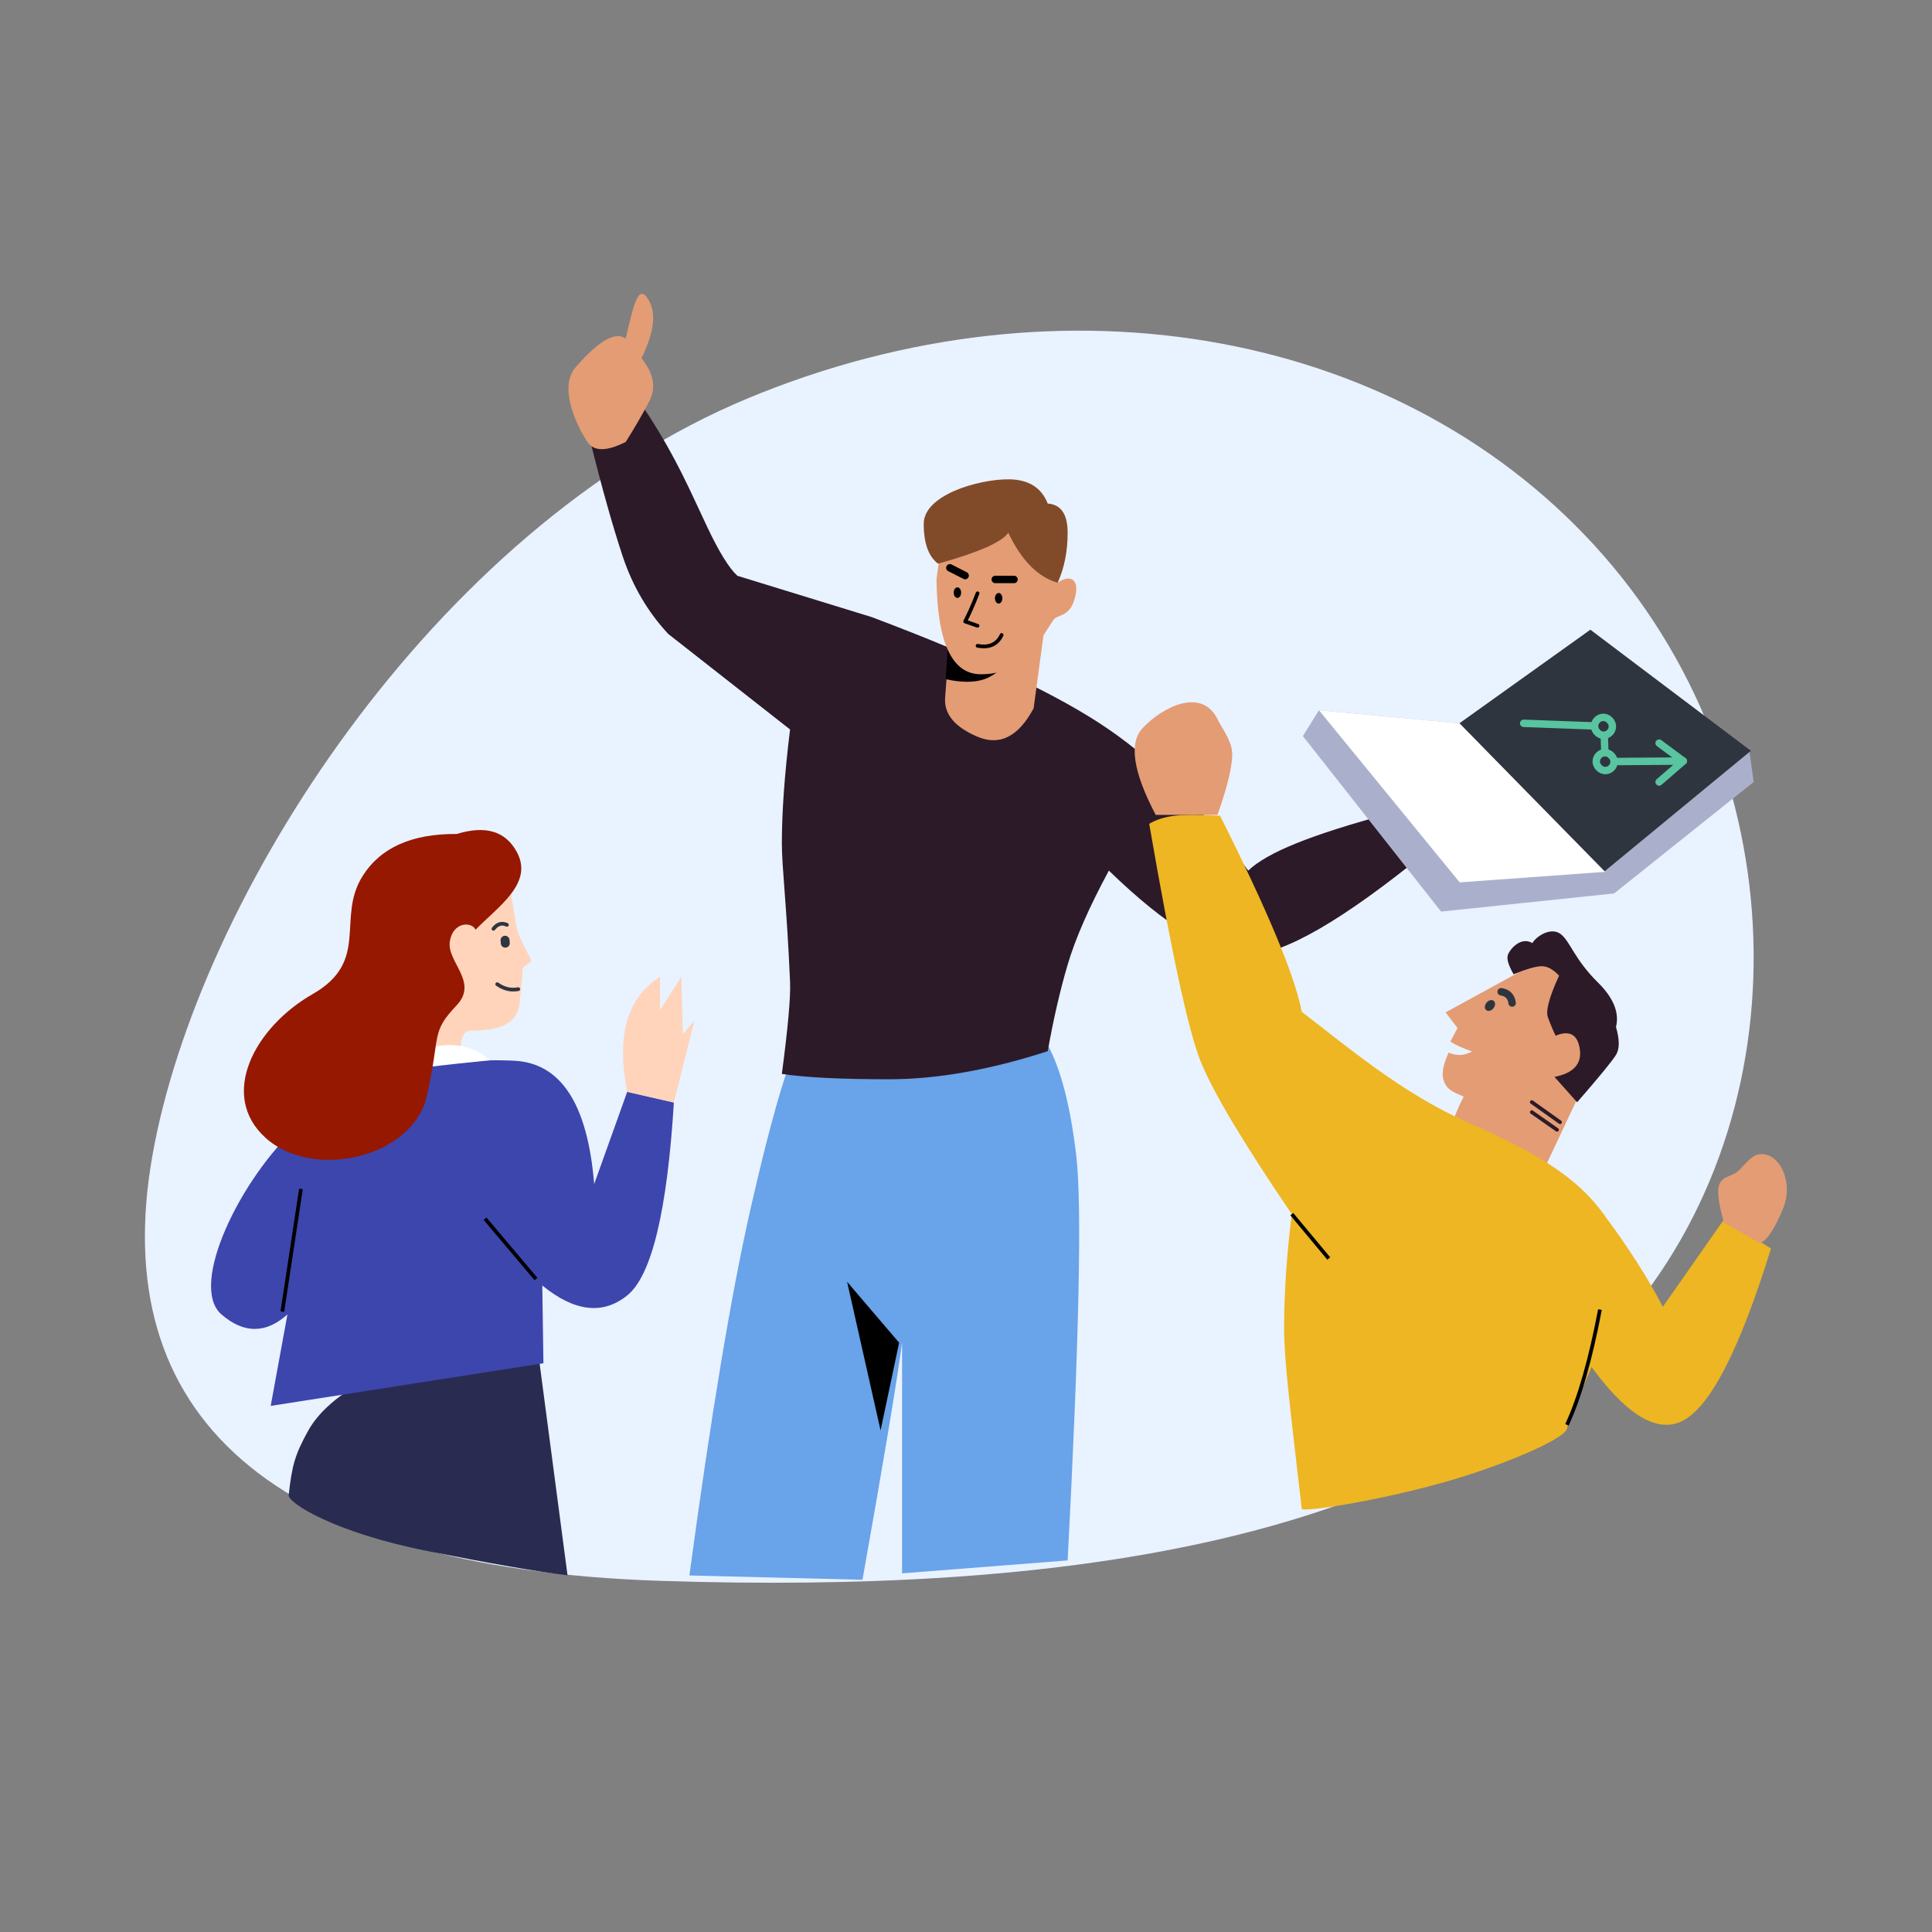 <?xml version="1.0" encoding="UTF-8"?>
<svg width="520px" height="520px" viewBox="0 0 520 520" version="1.1" xmlns="http://www.w3.org/2000/svg" xmlns:xlink="http://www.w3.org/1999/xlink">
    <rect x="0" y="0" width="520" height="520" fill="#808080" stroke="none"/>
    <!-- Generator: Sketch 59.1 (86144) - https://sketch.com -->
    <title>Solution-leadership-2</title>
    <desc>Created with Sketch.</desc>
    <g id="Solution-leadership-2" stroke="none" stroke-width="1" fill="none" fill-rule="evenodd">
        <g id="Group-4" transform="translate(39, 79)">
            <path d="M139.002,346.496 C32.863,343.058 -10.176,301.25 2.005,232.114 C14.186,162.978 77.384,63.495 162.337,28.189 C247.29,-7.116 339.555,10.028 392.546,70.472 C445.537,130.917 446.758,224.129 394.499,280.371 C342.24,336.612 245.141,349.934 139.002,346.496 Z" id="Path-163" fill="#E9F2FF"></path>
            <g id="Group" transform="translate(114, 0)">
                <path d="M61.576,202.249 C58.294,209.218 54.086,224.009 48.952,246.621 C43.817,269.233 38.351,302.038 32.555,345.038 L79.138,346.194 C84.772,314.565 88.326,293.293 89.8,282.377 C89.8,293.209 89.8,313.906 89.8,344.467 L134.359,340.986 C137.459,281.693 138.234,245.406 136.684,232.128 C135.134,218.85 132.572,208.89 129,202.249 L61.576,202.249 Z" id="Path-2" fill="#69A3E9"></path>
                <path d="M57.437,210.05 C59.084,197.6 59.821,189.35 59.647,185.301 C58.771,164.837 57.437,154.522 57.437,147.983 C57.437,139.504 58.174,129.288 59.647,117.337 L26.851,91.618 C21.356,85.712 17.274,78.758 14.606,70.758 C11.938,62.757 8.989,52.259 5.758,39.263 C4.775,36.01 5.563,33.863 8.122,32.822 C11.961,31.262 13.892,20.78 21.607,32.822 C29.321,44.864 32.53,52.649 37.33,62.791 C40.531,69.553 43.244,73.947 45.471,75.975 L81.579,87.076 C110.913,98.116 132.204,108.203 145.452,117.337 C158.701,126.471 171.203,139.133 182.96,155.322 C185.499,152.884 189.804,150.438 195.875,147.983 C201.947,145.529 210.276,142.868 220.863,139.999 L231.402,149.937 C208.562,168.627 192.415,177.972 182.96,177.972 C173.506,177.972 161.004,170.422 145.452,155.322 C140.107,165.242 136.409,173.683 134.359,180.644 C132.308,187.605 130.522,195.366 129,203.927 C113.425,208.966 99.191,211.486 86.297,211.486 C73.404,211.486 63.784,211.007 57.437,210.05 Z" id="Path-147" fill="#2C1A29"></path>
                <path d="M102.472,94.201 L101.357,109.133 C101.224,113.389 104.143,116.776 110.113,119.296 C116.084,121.816 121.112,119.269 125.198,111.654 L129,83.537 L102.472,94.201 Z" id="Path-150" fill="#E49C74"></path>
                <path d="M101.55,103.804 C105.777,104.731 109.245,104.731 111.954,103.804 C114.662,102.878 118.398,99.881 123.16,94.814 L102.115,94.814 L101.55,103.804 Z" id="Path-151" fill="#000000"></path>
                <path d="M106.72,58.318 C102.649,60.977 100.095,67.225 99.057,77.062 C99.284,94.007 103.258,102.48 110.981,102.48 C122.566,102.48 126.523,93.9 130.394,88.037 C131.683,86.085 134.832,87.412 136.313,81.906 C137.794,76.4 134.551,75.686 131.683,77.848 C132.727,70.716 133.244,62.757 127.752,58.318 C119.278,51.469 112.827,54.329 106.72,58.318 Z" id="Path-152" fill="#E49C74"></path>
                <polygon id="Path-169" fill="#AAB0CC" points="197.666 119.117 234.867 166.352 281.436 161.473 319 131.474 317.861 123.139 275.05 90.497 239.812 115.682 202 112.158"></polygon>
                <path d="M5.105,39.946 C2.498,36.053 -2.895,25.416 1.949,19.828 C6.792,14.239 12.166,9.703 15.419,12.147 C17.666,2.352 18.953,-3.131 21.774,2.105 C23.654,5.596 22.95,10.701 19.662,17.42 C22.95,21.527 23.654,25.377 21.774,28.969 C19.893,32.561 17.775,36.22 15.419,39.946 C10.281,42.541 6.842,42.541 5.105,39.946 Z" id="Path-170" fill="#E49C74"></path>
                <polygon id="Path-3" fill="#2F353E" points="239.812 115.682 275.05 90.497 318.25 123.076 278.71 155.655"></polygon>
                <polyline id="Path-184" stroke="#58C4A0" stroke-width="2" stroke-linecap="round" stroke-linejoin="round" points="257.097 115.682 278.71 116.485 279.031 125.988 300.053 125.84 293.558 131.474"></polyline>
                <polygon id="Path-185" fill="#FFFFFF" points="202 112.158 239.876 158.493 279.031 155.655 239.812 115.682"></polygon>
                <line x1="293.558" y1="121.014" x2="300.053" y2="125.84" id="Path-186" stroke="#58C4A0" stroke-width="2" stroke-linecap="round" stroke-linejoin="round"></line>
                <rect id="Rectangle" stroke="#58C4A0" stroke-width="2" fill="#2F353E" x="276.17" y="114.075" width="4.809" height="4.82" rx="2.405"></rect>
                <rect id="Rectangle-Copy" stroke="#58C4A0" stroke-width="2" fill="#2F353E" x="276.627" y="123.578" width="4.809" height="4.82" rx="2.405"></rect>
                <path d="M110.113,80.688 C108.999,83.597 107.884,86.125 106.769,88.271 L110.113,89.429" id="Path-187" stroke="#000000" stroke-linecap="round" stroke-linejoin="round"></path>
                <path d="M110.113,94.814 C113.244,95.407 115.403,94.438 116.592,91.904" id="Path-188" stroke="#000000" stroke-linecap="round" stroke-linejoin="round"></path>
                <ellipse id="Oval" fill="#000000" cx="104.691" cy="80.506" rx="1" ry="1.425"></ellipse>
                <ellipse id="Oval-Copy" fill="#000000" cx="115.79" cy="82.027" rx="1" ry="1.425"></ellipse>
                <path d="M129,56.536 C127.281,52.184 123.74,50.008 118.375,50.008 C110.328,50.008 95.619,54.196 95.619,62.001 C95.619,67.203 96.906,70.776 99.481,72.717 C110.435,69.661 116.733,66.884 118.375,64.387 C121.925,71.838 126.361,76.325 131.683,77.848 C133.467,73.858 134.359,69.371 134.359,64.387 C134.359,59.403 132.572,56.786 129,56.536 Z" id="Path-180" fill="#814B2A"></path>
                <line x1="102.652" y1="73.821" x2="106.769" y2="75.923" id="Path-189" stroke="#000000" stroke-width="2" stroke-linecap="round" stroke-linejoin="round"></line>
                <line x1="114.874" y1="76.961" x2="119.921" y2="76.961" id="Path-190" stroke="#000000" stroke-width="2" stroke-linecap="round" stroke-linejoin="round"></line>
            </g>
            <g id="Group-2" transform="translate(266, 110)">
                <path d="M6.064,30.332 C-0.032,18.741 -1.206,10.951 2.542,6.964 C8.164,0.983 18.576,-3.898 22.69,4.568 C23.814,6.88 26.427,10.215 26.63,13.515 C26.825,16.685 25.512,22.291 22.69,30.332 L6.064,30.332 Z" id="Path-181" fill="#E49C74"></path>
                <path d="M106.766,67.339 L104.595,72.27 L84.08,83.482 L87.295,87.7 L85.358,91.358 C86.931,92.324 88.883,93.207 91.215,94.006 C89.134,95.16 87.023,95.258 84.884,94.3 C83.442,97.558 82.984,99.997 83.508,101.618 C84.391,104.348 85.922,104.815 88.953,106.157 C86.776,110.319 85.152,114.863 84.08,119.79 L110.417,126.083 L123.719,97.821 C121.563,87.462 119.238,80.041 116.744,75.557 C114.25,71.073 110.924,68.334 106.766,67.339 Z" id="Path-173" fill="#E49C74"></path>
                <path d="M98.682,79.562 C100.089,78.507 101.499,78.511 102.913,79.575" id="Path-9" stroke="#2F353E" stroke-width="2" stroke-linecap="round" stroke-linejoin="round" transform="translate(100.797, 79.175) scale(-1, 1) rotate(-46) translate(-100.797, -79.175) "></path>
                <ellipse id="Oval-Copy-2" fill="#2F353E" transform="translate(96.022, 81.628) scale(-1, 1) rotate(-39) translate(-96.022, -81.628) " cx="96.022" cy="81.628" rx="1.202" ry="1.601"></ellipse>
                <path d="M42.688,137.785 C29.636,118.576 21.462,104.885 18.167,96.711 C14.872,88.537 10.253,67.208 4.312,32.724 C6.284,31.575 8.577,30.852 11.191,30.555 C13.806,30.257 17.869,30.257 23.381,30.555 C36.252,56.234 43.58,73.824 45.364,83.327 C57.176,92.356 72.233,105.234 90.023,113.095 C107.814,120.955 119.31,127.516 126.588,137.785 C133.866,148.054 127.482,163.519 125.013,173.741 C123.111,181.617 118.865,187.149 116.744,195.538 C115.996,198.499 98.594,205.747 83.776,209.922 C65.833,214.978 45.49,218.149 45.364,217.063 C42.264,190.167 40.622,177.283 40.622,168.453 C40.622,158.973 41.311,148.75 42.688,137.785 Z" id="Path-171" fill="#EDB622"></path>
                <path d="M119.417,173.207 C130.536,190.259 139.887,197.063 147.47,193.62 C155.054,190.176 163.117,174.649 171.661,147.038 L159.046,139.148 L142.554,162.724 C138.466,154.857 133.144,146.544 126.588,137.785 C120.032,129.026 117.641,140.833 119.417,173.207 Z" id="Path-172" fill="#EDB622"></path>
                <line x1="107.28" y1="107.628" x2="114.879" y2="113.036" id="Path-191" stroke="#2C1A29" stroke-linecap="round" stroke-linejoin="round"></line>
                <line x1="107.28" y1="110.332" x2="114.076" y2="115.087" id="Path-192" stroke="#2C1A29" stroke-linecap="round" stroke-linejoin="round"></line>
                <path d="M159.019,140.077 C157.396,134.508 157.041,130.936 157.956,129.363 C158.795,127.92 160.305,127.648 161.829,126.881 C163.989,125.795 165.787,121.924 168.706,121.652 C173.931,121.164 177.828,129.072 174.962,136.154 C172.761,141.59 170.676,144.758 168.706,145.655 L159.019,140.077 Z" id="Path-182" fill="#E49C74"></path>
                <line x1="42.688" y1="137.785" x2="52.639" y2="149.725" id="Path-193" stroke="#000000"></line>
                <path d="M125.629,163.474 C123.072,176.933 120.111,187.271 116.744,194.488" id="Path-194" stroke="#000000"></path>
            </g>
            <g id="Group-3" transform="translate(17, 144)">
                <path d="M21.702,179.376 C22.599,171.27 23.438,168.466 26.883,162.188 C29.366,157.662 33.816,153.497 40.234,149.693 L88.781,140.54 L96.749,201 C88.452,199.989 75.943,197.823 59.225,194.504 C34.147,189.526 21.461,181.558 21.702,179.376 Z" id="Path-179" fill="#292C50"></path>
                <path d="M80.549,12.719 C81.724,18.625 82.435,22.596 82.681,24.631 C83.173,28.705 85.194,31.848 86.865,35.208 C87.409,36.302 84.632,36.63 84.632,38.197 C84.632,39.494 84.303,43.23 83.968,45.518 C83.968,51.917 79.649,54.412 70.624,54.412 C67.781,54.412 67.159,59.163 68.758,68.664 C58.952,75.435 53.148,75.435 51.346,68.664 C49.544,61.894 50.707,44.46 54.835,16.363 L80.549,12.719 Z" id="Path" fill="#FFD4BB"></path>
                <path d="M79.966,28.859 C80.632,28.859 81.171,29.399 81.172,30.065 L81.172,30.857 C81.172,31.522 80.633,32.062 79.968,32.062 C79.967,32.062 79.967,32.062 79.967,32.062 C79.301,32.062 78.761,31.522 78.761,30.856 L78.761,30.064 C78.76,29.399 79.3,28.859 79.965,28.859 C79.965,28.859 79.966,28.859 79.966,28.859 Z" id="Rectangle-Copy-3" fill="#2F353E" transform="translate(79.966, 30.461) rotate(-5) translate(-79.966, -30.461) "></path>
                <path d="M76.817,26.999 C77.836,25.656 79.041,25.298 80.434,25.925" id="Path-25" stroke="#2F353E" stroke-linecap="round" stroke-linejoin="round"></path>
                <path d="M16.858,155.399 L90.264,143.924 L89.959,122.991 C98.633,130.063 106.251,130.956 112.814,125.67 C119.377,120.384 123.563,103.075 125.374,73.742 L112.814,70.871 L103.92,95.695 C102.165,74.199 95.002,63.132 82.431,62.497 C63.574,61.543 39.653,66.044 24.235,80.023 C8.817,94.003 -5.397,122.991 3.612,130.786 C9.617,135.982 15.535,135.982 21.365,130.786 L16.858,155.399 Z" id="Path-178" fill="#3D46AD"></path>
                <path d="M59.224,59.065 C65.909,57.339 71.453,58.442 75.856,62.374 C71.072,62.842 64.626,63.538 56.518,64.464 L59.224,59.065 Z" id="Path-342" fill="#FFFFFF"></path>
                <path d="M66.952,1.466 C54.902,1.367 46.464,5.118 41.639,12.719 C34.402,24.12 43.763,35.638 28.127,44.576 C12.491,53.515 2.759,71.858 15.548,83.315 C28.337,94.771 55.167,88.651 58.921,71.858 C62.674,55.065 59.862,55.065 66.952,47.521 C72.834,41.262 64.223,35.916 65.071,30.406 C65.902,25.012 71.014,25.012 71.993,27.242 C78.051,20.991 87.683,14.762 83.111,6.325 C80.062,0.7 74.676,-0.919 66.952,1.466 Z" id="Path-177" fill="#961801"></path>
                <path d="M112.814,70.871 C111.321,63.209 111.321,56.821 112.814,51.706 C114.307,46.592 117.252,42.663 121.649,39.919 L121.649,48.849 L127.383,39.919 L127.785,55.395 L130.893,51.706 L125.374,73.742 L112.814,70.871 Z" id="Path-4" fill="#FFD4BB"></path>
                <path d="M77.822,41.888 C79.61,43.159 81.502,43.607 83.499,43.23" id="Path-5" stroke="#2F353E" stroke-linecap="round" stroke-linejoin="round"></path>
            </g>
            <line x1="37" y1="274" x2="42" y2="241" id="Path-195" stroke="#000000"></line>
            <line x1="91.557" y1="249.02" x2="105.252" y2="265.243" id="Path-196" stroke="#000000"></line>
            <polygon id="Path-341" fill="#000000" points="203 282.389 189 266 198.008 306"></polygon>
            <path d="M364.72,188.761 C365.882,184.968 369.337,182.376 375.083,180.987 C383.703,178.903 387.167,175.345 390.354,174.987 C393.541,174.628 395.65,178.671 395.651,180.993 C399.269,180.994 400.014,185.552 399.643,187.162 C399.395,188.235 398.066,189.445 395.654,190.791 C393.427,187.803 391.661,185.896 390.357,185.069 C389.053,184.242 387.256,184.153 384.968,184.8 C384.284,191.072 383.217,194.794 381.767,195.966 C380.318,197.137 378.88,198.193 377.454,199.133 C375.021,195.875 372.534,195.794 369.994,198.891 C367.454,201.988 368.122,205.291 372,208.799 L363.253,211.515 C361.654,202.464 360.854,197.004 360.854,195.136 C360.853,193.267 362.142,191.142 364.72,188.761 Z" id="Path-349" fill="#2C1A29" transform="translate(380.291, 193.24) scale(-1, 1) rotate(-31) translate(-380.291, -193.24) "></path>
        </g>
    </g>
</svg>